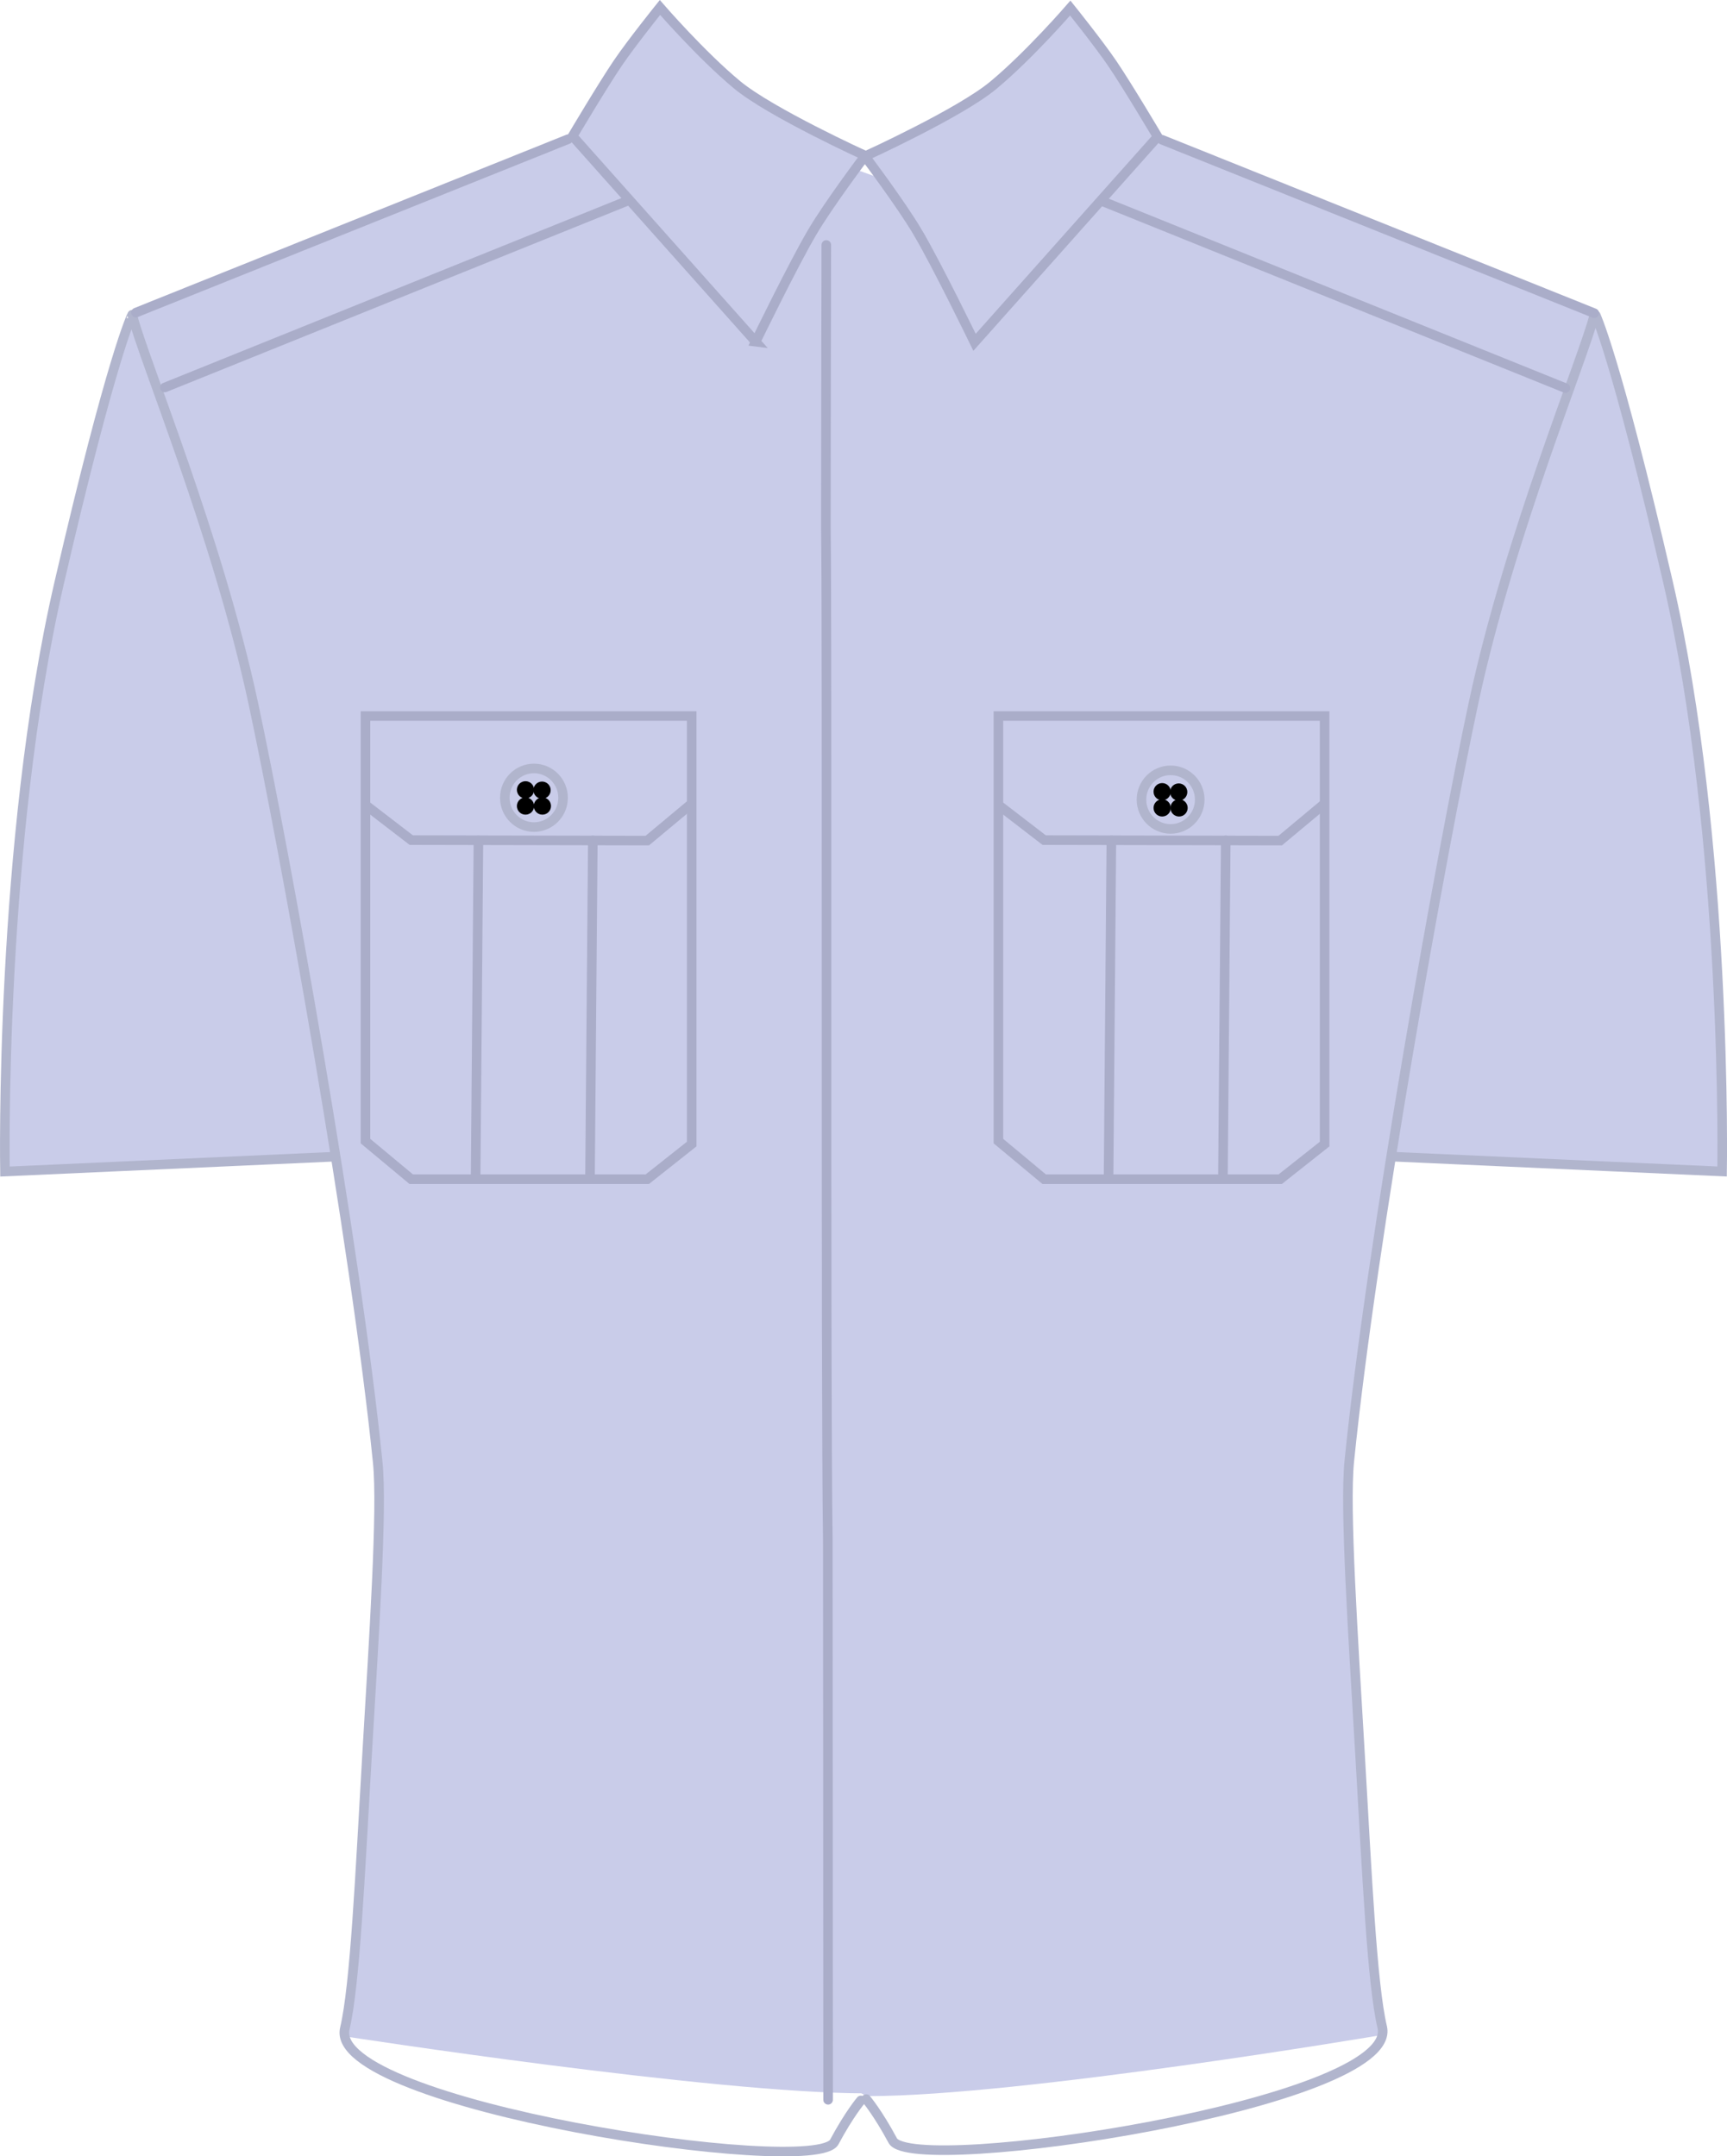 <svg version="1.1" xmlns="http://www.w3.org/2000/svg" xmlns:xlink="http://www.w3.org/1999/xlink" width="90.169" height="112.585" viewBox="0,0,90.169,112.585"><g transform="translate(-194.915,-123.637)"><g data-paper-data="{&quot;isPaintingLayer&quot;:true}" fill-rule="nonzero" stroke-linejoin="miter" stroke-miterlimit="10" stroke-dasharray="" stroke-dashoffset="0" style="mix-blend-mode: normal"><path d="" fill="#c9cce9" stroke="none" stroke-width="0" stroke-linecap="butt"/><path d="" fill="none" stroke="#b1b5cd" stroke-width="0.5" stroke-linecap="round"/><path d="" data-paper-data="{&quot;index&quot;:null}" fill="none" stroke="#b1b5cd" stroke-width="0.5" stroke-linecap="round"/><path d="" fill="#c9cce9" stroke="#b1b5cd" stroke-width="0.5" stroke-linecap="butt"/><path d="" fill="#000000" stroke="#000000" stroke-width="0" stroke-linecap="butt"/><path d="" fill="#000000" stroke="#000000" stroke-width="0" stroke-linecap="butt"/><path d="" fill="#000000" stroke="#000000" stroke-width="0" stroke-linecap="butt"/><path d="" fill="#000000" stroke="#000000" stroke-width="0" stroke-linecap="butt"/><path d="" fill="#c9cce9" stroke="#b1b5cd" stroke-width="0.5" stroke-linecap="butt"/><path d="" fill="#000000" stroke="#b1b5cd" stroke-width="0" stroke-linecap="butt"/><path d="" fill="#000000" stroke="#b1b5cd" stroke-width="0" stroke-linecap="butt"/><path d="" fill="#000000" stroke="#b1b5cd" stroke-width="0" stroke-linecap="butt"/><path d="" fill="#000000" stroke="#b1b5cd" stroke-width="0" stroke-linecap="butt"/><path d="" fill="#c9cce9" stroke="#b1b5cd" stroke-width="0.5" stroke-linecap="butt"/><path d="" fill="#000000" stroke="#000000" stroke-width="0" stroke-linecap="butt"/><path d="" fill="#000000" stroke="#000000" stroke-width="0" stroke-linecap="butt"/><path d="" fill="#000000" stroke="#000000" stroke-width="0" stroke-linecap="butt"/><path d="" fill="#000000" stroke="#000000" stroke-width="0" stroke-linecap="butt"/><path d="" fill="#c9cce9" stroke="#b1b5cd" stroke-width="0.5" stroke-linecap="butt"/><path d="" fill="#000000" stroke="#000000" stroke-width="0" stroke-linecap="butt"/><path d="" fill="#000000" stroke="#000000" stroke-width="0" stroke-linecap="butt"/><path d="" fill="#000000" stroke="#000000" stroke-width="0" stroke-linecap="butt"/><path d="" fill="#000000" stroke="#000000" stroke-width="0" stroke-linecap="butt"/><path d="" fill="#c9cce9" stroke="#b1b5cd" stroke-width="0.5" stroke-linecap="butt"/><path d="" fill="#000000" stroke="#000000" stroke-width="0" stroke-linecap="butt"/><path d="" fill="#000000" stroke="#000000" stroke-width="0" stroke-linecap="butt"/><path d="" fill="#000000" stroke="#000000" stroke-width="0" stroke-linecap="butt"/><path d="" fill="#000000" stroke="#000000" stroke-width="0" stroke-linecap="butt"/><path d="" fill="#c9cce9" stroke="#aaadc9" stroke-width="0" stroke-linecap="butt"/><path d="" fill="none" stroke="#aaadc9" stroke-width="0.5" stroke-linecap="round"/><path d="" fill="none" stroke="#aaadc9" stroke-width="0.5" stroke-linecap="round"/><path d="" fill="none" stroke="#aaadc9" stroke-width="0.5" stroke-linecap="round"/><path d="" fill="none" stroke="#aaadc9" stroke-width="0.5" stroke-linecap="round"/><path d="" fill="none" stroke="#aaadc9" stroke-width="0.5" stroke-linecap="round"/><path d="" fill="none" stroke="#aaadc9" stroke-width="0.5" stroke-linecap="round"/><path d="" data-paper-data="{&quot;index&quot;:null}" fill="none" stroke="#aaadc9" stroke-width="0.5" stroke-linecap="round"/><path d="" fill="none" stroke="#aaadc9" stroke-width="0.5" stroke-linecap="round"/><path d="" data-paper-data="{&quot;index&quot;:null}" fill="none" stroke="#aaadc9" stroke-width="0.5" stroke-linecap="round"/><path d="" fill="#c9cce9" stroke="#b1b5cd" stroke-width="0.5" stroke-linecap="butt"/><path d="" fill="#000000" stroke="#000000" stroke-width="0" stroke-linecap="butt"/><path d="" fill="#000000" stroke="#000000" stroke-width="0" stroke-linecap="butt"/><path d="" fill="#000000" stroke="#000000" stroke-width="0" stroke-linecap="butt"/><path d="" fill="#000000" stroke="#000000" stroke-width="0" stroke-linecap="butt"/><path d="" fill="#c9cce9" stroke="#b1b5cd" stroke-width="0.5" stroke-linecap="butt"/><path d="" fill="#000000" stroke="#b1b5cd" stroke-width="0" stroke-linecap="butt"/><path d="" fill="#000000" stroke="#b1b5cd" stroke-width="0" stroke-linecap="butt"/><path d="" fill="#000000" stroke="#b1b5cd" stroke-width="0" stroke-linecap="butt"/><path d="" fill="#000000" stroke="#b1b5cd" stroke-width="0" stroke-linecap="butt"/><path d="" fill="#c9cce9" stroke="#b1b5cd" stroke-width="0.5" stroke-linecap="butt"/><path d="" fill="#000000" stroke="#000000" stroke-width="0" stroke-linecap="butt"/><path d="" fill="#000000" stroke="#000000" stroke-width="0" stroke-linecap="butt"/><path d="" fill="#000000" stroke="#000000" stroke-width="0" stroke-linecap="butt"/><path d="" fill="#000000" stroke="#000000" stroke-width="0" stroke-linecap="butt"/><path d="" fill="#c9cce9" stroke="#b1b5cd" stroke-width="0.5" stroke-linecap="butt"/><path d="" fill="#000000" stroke="#000000" stroke-width="0" stroke-linecap="butt"/><path d="" fill="#000000" stroke="#000000" stroke-width="0" stroke-linecap="butt"/><path d="" fill="#000000" stroke="#000000" stroke-width="0" stroke-linecap="butt"/><path d="" fill="#000000" stroke="#000000" stroke-width="0" stroke-linecap="butt"/><path d="" fill="#c9cce9" stroke="#b1b5cd" stroke-width="0.5" stroke-linecap="butt"/><path d="" fill="#000000" stroke="#000000" stroke-width="0" stroke-linecap="butt"/><path d="" fill="#000000" stroke="#000000" stroke-width="0" stroke-linecap="butt"/><path d="" fill="#000000" stroke="#000000" stroke-width="0" stroke-linecap="butt"/><path d="" fill="#000000" stroke="#000000" stroke-width="0" stroke-linecap="butt"/><g><path d="M265.878,212.271c0.537,7.798 1.148,17.623 1.148,17.623c0,0 -18.799,3.183 -26.766,3.183c-1.582,0 -12.219,-14.907 -12.219,-14.907l-10.67,-79.855c0,0 5.78,-2.808 11.874,-2.808c4.68,0 5.711,14.37 9.277,14.37c0.524,0 6.073,-5.511 8.442,-11.11c2.373,-5.606 3.822,-10.467 3.822,-10.467l4.943,2.785l22.49,8.943c0,0 1.64,4.652 4.378,17.091c1.815,8.245 2.18,27.574 2.18,27.574l-17.15,-0.743c0,0 -1.381,6.625 -1.858,12.695c-0.093,1.187 -0.471,3.818 -0.557,6.424c-0.029,0.865 0.356,4.695 0.666,9.202z" data-paper-data="{&quot;index&quot;:null}" fill="#c9cce9" stroke="none" stroke-width="0" stroke-linecap="butt"/><path d="M267.622,184.027l17.205,0.775c0,0 0.306,-17.24 -2.829,-30.797c-2.741,-11.851 -3.81,-14.025 -3.814,-14.009c-0.603,2.394 -4.446,11.527 -6.33,20.321c-1.653,7.718 -5.336,28.16 -6.491,39.616c-0.246,2.442 0.192,9.001 0.568,15.417c0.351,5.989 0.613,11.853 1.152,14.126c0.945,3.98 -24.539,7.825 -25.557,5.923c-0.782,-1.46 -1.387,-2.168 -1.387,-2.168" data-paper-data="{&quot;index&quot;:null}" fill="none" stroke="#b1b5cd" stroke-width="0.5" stroke-linecap="round"/><path d="M214.788,203.143c-0.086,-2.606 -0.463,-5.237 -0.557,-6.424c-0.477,-6.07 -1.858,-12.695 -1.858,-12.695l-17.15,0.743c0,0 0.366,-19.329 2.18,-27.574c2.738,-12.439 4.662,-17.205 4.662,-17.205l22.206,-8.83l4.943,-2.785c0,0 16.861,7.206 21.541,7.206c6.094,0 11.874,2.808 11.874,2.808l-10.67,79.855c0,0 -10.274,14.69 -11.857,14.69c-7.967,0 -27.129,-2.965 -27.129,-2.965c0,0 0.612,-9.825 1.148,-17.623c0.31,-4.507 0.695,-8.336 0.666,-9.202z" fill="#c9cce9" stroke="none" stroke-width="0" stroke-linecap="butt"/><path d="M238.151,233.269c-0.004,-0.257 -0.009,-28.86 -0.015,-29.278c-0.123,-8.284 -0.021,-46.711 -0.1,-52.864c-0.005,-0.369 0.02,-14.576 0.021,-14.7" data-paper-data="{&quot;index&quot;:null}" fill="none" stroke="#aaadc9" stroke-width="0.5" stroke-linecap="round"/><path d="M213.997,183.215v-22.194h17.032v22.349l-2.318,1.835h-12.324z" fill="none" stroke="#aaadc9" stroke-width="0.5" stroke-linecap="butt"/><path d="M219.748,185.133l0.147,-17.618" fill="none" stroke="#aaadc9" stroke-width="0.5" stroke-linecap="round"/><path d="M225.72,185.133l0.147,-17.622" fill="none" stroke="#aaadc9" stroke-width="0.5" stroke-linecap="round"/><path d="M230.963,165.648l-2.252,1.877l-12.324,-0.025l-2.312,-1.778" fill="none" stroke="#aaadc9" stroke-width="0.5" stroke-linecap="round"/><path d="M247.043,183.215v-22.194h17.032v22.349l-2.318,1.835h-12.324z" fill="none" stroke="#aaadc9" stroke-width="0.5" stroke-linecap="butt"/><path d="M252.794,185.133l0.147,-17.618" fill="none" stroke="#aaadc9" stroke-width="0.5" stroke-linecap="round"/><path d="M258.766,185.133l0.147,-17.622" fill="none" stroke="#aaadc9" stroke-width="0.5" stroke-linecap="round"/><path d="M264.009,165.648l-2.252,1.877l-12.324,-0.025l-2.312,-1.778" fill="none" stroke="#aaadc9" stroke-width="0.5" stroke-linecap="round"/><path d="M222.793,163.759c0.84,0 1.521,0.685 1.521,1.53c0,0.845 -0.681,1.53 -1.521,1.53c-0.84,0 -1.521,-0.685 -1.521,-1.53c0,-0.845 0.681,-1.53 1.521,-1.53z" fill="#c9cce9" stroke="#b1b5cd" stroke-width="0.5" stroke-linecap="butt"/><path d="M222.784,165.721c0,-0.249 0.201,-0.45 0.45,-0.45c0.249,0 0.45,0.201 0.45,0.45c0,0.249 -0.201,0.45 -0.45,0.45c-0.249,0 -0.45,-0.201 -0.45,-0.45z" fill="#000000" stroke="#000000" stroke-width="0" stroke-linecap="butt"/><path d="M221.902,165.721c0,-0.249 0.201,-0.45 0.45,-0.45c0.249,0 0.45,0.201 0.45,0.45c0,0.249 -0.201,0.45 -0.45,0.45c-0.249,0 -0.45,-0.201 -0.45,-0.45z" fill="#000000" stroke="#000000" stroke-width="0" stroke-linecap="butt"/><path d="M222.766,164.893c0,-0.249 0.201,-0.45 0.45,-0.45c0.249,0 0.45,0.201 0.45,0.45c0,0.249 -0.201,0.45 -0.45,0.45c-0.249,0 -0.45,-0.201 -0.45,-0.45z" fill="#000000" stroke="#000000" stroke-width="0" stroke-linecap="butt"/><path d="M221.902,164.875c0,-0.249 0.201,-0.45 0.45,-0.45c0.249,0 0.45,0.201 0.45,0.45c0,0.249 -0.201,0.45 -0.45,0.45c-0.249,0 -0.45,-0.201 -0.45,-0.45z" fill="#000000" stroke="#000000" stroke-width="0" stroke-linecap="butt"/><path d="M256.034,163.856c0.84,0 1.521,0.685 1.521,1.53c0,0.845 -0.681,1.53 -1.521,1.53c-0.84,0 -1.521,-0.685 -1.521,-1.53c0,-0.845 0.681,-1.53 1.521,-1.53z" fill="#c9cce9" stroke="#b1b5cd" stroke-width="0.5" stroke-linecap="butt"/><path d="M256.025,165.818c0,-0.249 0.201,-0.45 0.45,-0.45c0.249,0 0.45,0.201 0.45,0.45c0,0.249 -0.201,0.45 -0.45,0.45c-0.249,0 -0.45,-0.201 -0.45,-0.45z" fill="#000000" stroke="#000000" stroke-width="0" stroke-linecap="butt"/><path d="M255.143,165.818c0,-0.249 0.201,-0.45 0.45,-0.45c0.249,0 0.45,0.201 0.45,0.45c0,0.249 -0.201,0.45 -0.45,0.45c-0.249,0 -0.45,-0.201 -0.45,-0.45z" fill="#000000" stroke="#000000" stroke-width="0" stroke-linecap="butt"/><path d="M256.007,164.99c0,-0.249 0.201,-0.45 0.45,-0.45c0.249,0 0.45,0.201 0.45,0.45c0,0.249 -0.201,0.45 -0.45,0.45c-0.249,0 -0.45,-0.201 -0.45,-0.45z" fill="#000000" stroke="#000000" stroke-width="0" stroke-linecap="butt"/><path d="M255.143,164.972c0,-0.249 0.201,-0.45 0.45,-0.45c0.249,0 0.45,0.201 0.45,0.45c0,0.249 -0.201,0.45 -0.45,0.45c-0.249,0 -0.45,-0.201 -0.45,-0.45z" fill="#000000" stroke="#000000" stroke-width="0" stroke-linecap="butt"/><path d="M239.862,233.304c0,0 -0.605,0.708 -1.387,2.168c-1.019,1.902 -26.502,-1.944 -25.557,-5.923c0.54,-2.272 0.801,-8.137 1.152,-14.126c0.376,-6.416 0.814,-12.975 0.568,-15.417c-1.156,-11.456 -4.838,-31.898 -6.491,-39.616c-1.883,-8.794 -5.727,-17.927 -6.33,-20.321c-0.004,-0.016 -1.073,2.158 -3.814,14.009c-3.135,13.556 -2.829,30.727 -2.829,30.727l17.205,-0.776" fill="none" stroke="#b1b5cd" stroke-width="0.5" stroke-linecap="round"/><g><g fill="none" stroke="none" stroke-width="1" stroke-linecap="butt" font-family="sans-serif" font-weight="normal" font-size="12" text-anchor="start"/><path d="M225.037,130.623c0,0 1.327,-2.469 2.064,-3.58c0.683,-1.031 2.207,-2.865 2.207,-2.865c0,0 1.385,1.772 3.94,3.739c2.191,1.686 5.478,3.609 6.827,3.639c1.61,0.132 5.125,-2.204 7.71,-4.402c1.724,-1.466 3.056,-3.086 3.056,-3.086c0,0 1.524,1.946 2.233,3.012c0.742,1.117 2.123,3.544 2.123,3.544l-9.349,10.734c0,0 -1.958,-3.606 -2.919,-5.23c-0.913,-1.544 -2.711,-4.285 -2.711,-4.285c0,0 -2.028,2.509 -2.994,4.063c-1.009,1.621 -2.937,5.471 -2.937,5.471z" fill="#c9cce9" stroke="none" stroke-width="0" stroke-linecap="butt"/><g fill="none" stroke="#aaadc9" stroke-width="0.5"><path d="M234.371,141.478l-9.561,-10.734c0,0 1.573,-2.651 2.363,-3.814c0.725,-1.068 2.2,-2.903 2.2,-2.903c0,0 2.136,2.469 4.022,4.034c1.753,1.454 6.694,3.706 6.694,3.706c0,0 -1.884,2.495 -2.767,3.994c-1.007,1.71 -2.952,5.717 -2.952,5.717z" stroke-linecap="butt"/><path d="M224.579,130.903l-22.564,9.054" stroke-linecap="round"/><path d="M203.52,143.868l24.124,-9.733" stroke-linecap="round"/></g><g data-paper-data="{&quot;index&quot;:null}" fill="none" stroke="#aaadc9" stroke-width="0.5"><path d="M242.846,135.792c-0.883,-1.499 -2.767,-3.994 -2.767,-3.994c0,0 4.941,-2.251 6.694,-3.706c1.886,-1.565 4.022,-4.034 4.022,-4.034c0,0 1.475,1.835 2.2,2.903c0.79,1.163 2.363,3.814 2.363,3.814l-9.561,10.734c0,0 -1.945,-4.007 -2.952,-5.717z" stroke-linecap="butt"/><path d="M255.59,130.935l22.564,9.054" stroke-linecap="round"/><path d="M276.649,143.899l-24.124,-9.733" stroke-linecap="round"/></g></g></g></g></g></svg>